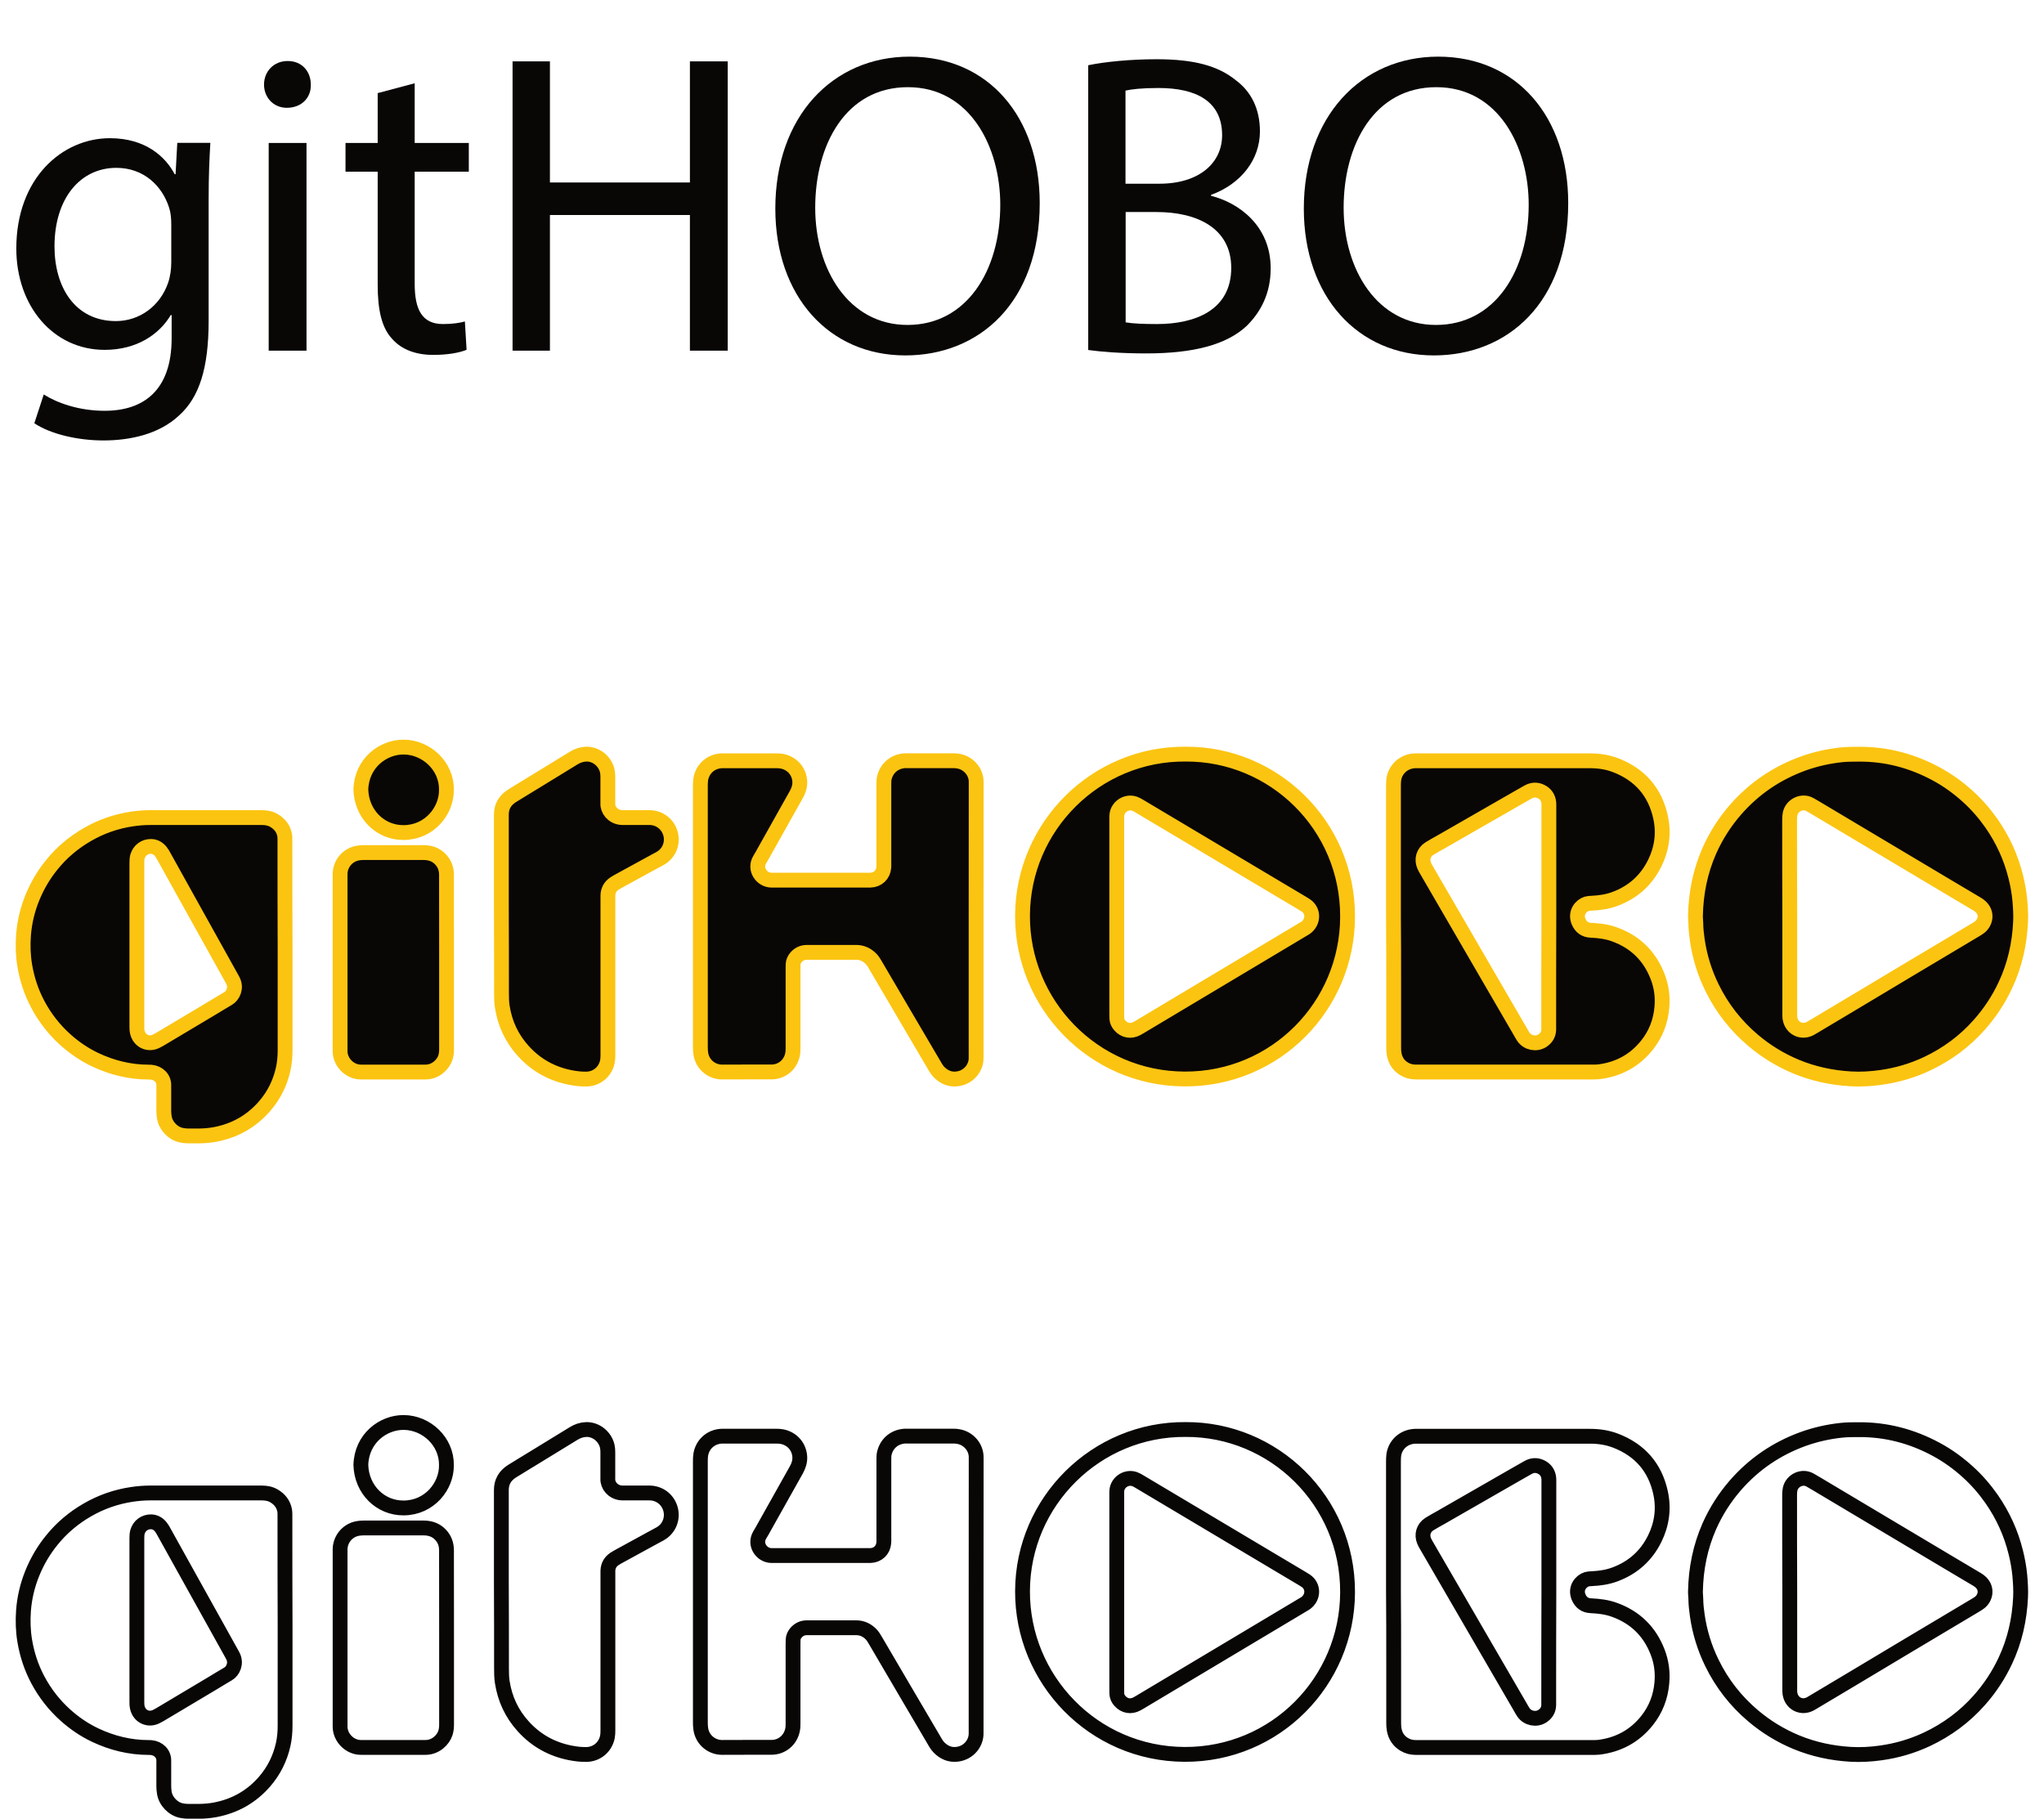 <?xml version="1.0" encoding="utf-8"?>
<!-- Generator: Adobe Illustrator 17.0.0, SVG Export Plug-In . SVG Version: 6.00 Build 0)  -->
<!DOCTYPE svg PUBLIC "-//W3C//DTD SVG 1.1//EN" "http://www.w3.org/Graphics/SVG/1.1/DTD/svg11.dtd">
<svg version="1.1" id="Layer_1" xmlns="http://www.w3.org/2000/svg" xmlns:xlink="http://www.w3.org/1999/xlink" x="0px" y="0px"
	 width="2756.8px" height="2453.1px" viewBox="0 0 2756.8 2453.1" style="enable-background:new 0 0 2756.8 2453.1;"
	 xml:space="preserve">
<g>
	<path style="fill:none;stroke:#090606;stroke-width:20;stroke-miterlimit:10;" d="M1316.5,2151.8c0,60,0,120,0,180
		c0,1.9-0.1,3.8,0,5.8c0.4,13.3-9.7,26.6-25.3,28.6c-9.7,1.3-17.9-2.2-24.7-9.1c-1.8-1.8-3.3-3.9-4.6-6.1
		c-12.6-21.4-25.2-42.7-37.7-64.1c-14.3-24.4-28.7-48.8-43-73.3c-2-3.4-3.9-6.9-6.9-9.8c-5.4-5.2-11.8-8.2-19.4-8.2
		c-22.2,0-44.5,0-66.7,0c-5.8,0-10.5,2.2-14.4,6.5c-2.4,2.7-3.9,5.9-4.1,9.5c-0.1,2.1-0.1,4.2-0.1,6.2c0,35.7,0,71.4,0,107
		c0,3-0.1,6.1-0.8,9.1c-3,13.5-14.3,22.9-28.2,23c-22.2,0.1-44.5-0.1-66.7,0.1c-13,0.1-26.3-9.2-28.7-24.7c-0.5-3.2-0.6-6.4-0.6-9.6
		c0-65.4,0-130.9,0-196.3c0-51.8,0-103.7,0-155.5c0-2.9,0.1-5.7,0.5-8.6c2.3-14.2,13.5-24.3,28-25.1c1.1-0.1,2.2,0,3.4,0
		c23.5,0,47,0,70.6,0c2.6,0,5.1,0.1,7.6,0.6c13.7,2.7,23.3,13.6,24,27.4c0.3,6.2-1.6,12-4.6,17.4c-4.2,7.5-8.5,15-12.7,22.6
		c-10.2,18.1-20.3,36.3-30.5,54.4c-2,3.6-4,7.3-6.2,10.8c-7.9,13.1,2.8,27.8,15.9,27.8c1.4,0,2.9,0,4.3,0c41.6,0,83.2,0,124.8,0
		c1.4,0,2.9,0,4.3,0c9.8-0.3,17.2-7.2,18-17.1c0.2-1.9,0.1-3.8,0.1-5.8c0-35.5,0-71,0-106.6c0-3.2,0-6.4,0.9-9.5
		c3.5-12.9,14-21.3,27.6-22.1c1-0.1,1.9,0,2.9,0c20.8,0,41.6,0,62.4,0c2.4,0,4.8,0.2,7.2,0.7c12.9,2.4,23.7,14,23.5,28.2
		c0,2.6,0,5.1,0,7.7C1316.5,2033.1,1316.5,2092.4,1316.5,2151.8z M1879.7,2241.1c0,27.5,0,55,0,82.5c0,3.2,0.1,6.4,0.7,9.6
		c1.6,8.4,5.9,15.1,13.3,19.6c4.9,3,10.2,4.3,16,4.3c30.7-0.1,61.4,0,92.1,0c48,0,96,0,144,0c3.5,0,7.1,0.1,10.5-0.3
		c26.5-3.3,48.3-15,65-35.9c11.9-14.9,18.5-32.1,20.1-51c1.3-14.2-0.5-28.1-5.7-41.5c-10.7-27.7-30-46.7-58-56.9
		c-10.3-3.8-21.1-5.1-32-5.6c-8.1-0.3-13.5-4.4-16.6-11.7c-5-12,3.3-21.7,11-24c2.2-0.6,4.4-0.7,6.6-0.8c10.8-0.5,21.3-2,31.5-5.8
		c24.2-9,42.2-25.1,53.6-48.2c9.6-19.5,12.5-40.3,7.9-61.7c-7.4-34.4-28-57.9-60.8-70.5c-11-4.2-22.6-5.9-34.3-5.9
		c-77.6,0-155.2,0-232.8,0c-1.1,0-2.2,0-3.4,0c-15.8,0.7-26.9,12.1-28.6,25.6c-0.3,2.9-0.4,5.7-0.4,8.6c0,58.5,0,117.1,0,175.6
		C1879.7,2178.4,1879.7,2209.7,1879.7,2241.1z M2088.8,2294.2c0,1.9,0,3.8,0,5.8c-0.2,6.4-3.2,11.3-8.5,14.8
		c-8.3,5.4-20,3.1-25.6-5.1c-1.6-2.4-3-4.9-4.4-7.4c-15.4-26.5-30.9-53.1-46.3-79.7c-18.3-31.5-36.6-63.1-54.9-94.6
		c-8.4-14.5-16.9-29-25.3-43.6c-1-1.8-2.1-3.6-2.9-5.5c-3.8-8.7-1.1-18,6.9-23.1c5.1-3.2,10.5-6.1,15.8-9.1
		c34.3-19.7,68.5-39.3,102.8-59c4.9-2.8,9.7-5.6,14.6-8.3c5.7-3.2,11.6-3.5,17.5-0.6c6.2,3,9.7,8.2,10.4,15.1
		c0.2,2.1,0.1,4.2,0.1,6.2c0,49.1,0,98.2,0,147.3C2088.8,2196.3,2088.8,2245.2,2088.8,2294.2z M1379.1,2145.9
		c-0.6,119.2,95.4,220,218.6,220.5c122.6,0.5,219.4-98.4,219.8-218.6c0.5-124-100.1-220.3-218.4-219.6
		C1478.7,1927.1,1379.6,2025.1,1379.1,2145.9z M1506.2,2017.4c0-2.2-0.1-4.5,0.1-6.7c0.9-11.4,12.8-19.3,23.7-15.7
		c2.3,0.8,4.4,2,6.4,3.2c18.1,10.8,36.3,21.6,54.4,32.4c43.1,25.7,86.3,51.4,129.4,77.1c12.1,7.2,24.2,14.4,36.3,21.6
		c1.5,0.9,3,1.8,4.5,2.8c10.9,7.2,10.6,22.1,0.6,29.8c-1.1,0.9-2.4,1.6-3.6,2.3c-32.1,19.2-64.2,38.4-96.4,57.6
		c-39.8,23.8-79.6,47.6-119.5,71.4c-2.9,1.7-5.7,3.5-8.7,5.1c-8.2,4.4-16.8,2.9-23-4.1c-2.4-2.7-3.9-5.9-4.1-9.5
		c-0.1-2.2-0.1-4.5-0.1-6.7c0-43.7,0-87.3,0-131C1506.2,2103.8,1506.2,2060.6,1506.2,2017.4z M2483.8,1929.2
		c-17.9,1.9-35.3,5.8-52.2,11.9c-35.6,13-65.9,33.6-90.9,62.2c-14.5,16.7-26.2,35-35.2,55.2c-12.4,28.1-18.2,57.5-18.8,88.1
		c-0.1,3.3,0.5,6.7,0.5,10.1c0.1,7.5,0.9,15,2,22.4c3.2,22.3,9.8,43.7,19.7,63.9c13.5,27.7,32.1,51.5,55.6,71.4
		c17.5,14.8,36.8,26.6,57.9,35.4c23.6,9.8,48.2,15,73.6,16.5c13.6,0.8,27.2,0,40.7-1.9c21.7-3,42.5-9.1,62.3-18.4
		c27.1-12.8,50.7-30.2,70.6-52.7c14.2-16,25.9-33.7,35-53.1c12.8-27.2,19.2-55.8,20.6-85.7c0.5-9.8-0.2-19.5-1-29.2
		c-1-10.7-2.9-21.2-5.5-31.6c-6.4-25.9-17.3-49.8-32.5-71.7c-9.4-13.4-20-25.7-32.2-36.7c-13-11.8-27.1-22-42.5-30.3
		c-32.9-17.8-67.9-26.9-104.6-26.6C2498.9,1928.4,2491.4,1928.4,2483.8,1929.2z M2413.7,2016.6c0-2.7,0.1-5.4,0.7-8.1
		c2.6-11.6,16.3-18.2,26.8-12.2c6,3.4,11.9,7,17.8,10.5c25.3,15.1,50.5,30.2,75.8,45.2c31.6,18.8,63.2,37.7,94.8,56.5
		c12.2,7.3,24.4,14.6,36.7,21.8c1.9,1.1,3.8,2.4,5.4,4c9.1,9,6,21.1-1.4,27c-1.6,1.3-3.4,2.4-5.2,3.5
		c-30.9,18.5-61.8,36.9-92.7,55.3c-22.8,13.6-45.6,27.3-68.3,40.9c-20.2,12.1-40.4,24.1-60.5,36.1c-1.6,1-3.3,1.9-5.1,2.5
		c-10.1,3.5-20.5-1.9-23.6-12.1c-0.6-2-1-4-1-6.1c0-1.8,0-3.5,0-5.3c0-42.9,0-85.7,0-128.6C2413.7,2104,2413.7,2060.3,2413.7,2016.6
		z M384.3,2060.2c0-5.8,0-11.5,0-17.3c0-1.9-0.1-3.9-0.4-5.7c-1.7-8.5-6.6-14.8-13.9-19.2c-5.2-3.2-10.9-4.2-17-4.2
		c-50.2,0.1-100.4,0.1-150.7,0c-8.2,0-16.3,0.7-24.4,1.9c-21.4,3.2-41.5,10.2-60.3,21.1c-18.3,10.6-34.3,24-47.6,40.5
		c-11.1,13.6-19.9,28.6-26.5,44.9c-6.5,16.1-10.5,32.9-11.8,50.2c-1,13.7-0.6,27.5,1.7,41.1c3.1,18.3,8.8,35.7,17.5,52.1
		c9.7,18.3,22.2,34.3,37.6,48.1c12,10.7,25.2,19.7,39.7,26.6c22.8,10.8,46.9,16.8,72.3,16.8c1.1,0,2.2,0,3.4,0.1
		c9.8,1,17.5,8.2,17,18.5c-0.1,1.4,0,2.9,0,4.3c0,9.6,0,19.2,0,28.8c0,3.1,0.2,6.1,0.7,9.1c1.7,11.7,11.9,22.3,23.5,24.4
		c3,0.6,6,0.9,9.1,0.9c4.8-0.1,9.6,0.1,14.4,0c7.4-0.1,14.7-0.7,21.9-2.1c26.5-5.1,48.8-17.7,66.5-38.2
		c12.5-14.5,20.7-31.1,24.9-49.7c1.9-8.5,2.6-17,2.6-25.7c-0.1-46.1,0-92.1,0-138.2C384.3,2146.2,384.3,2103.2,384.3,2060.2z
		 M184.6,2075.1c0-3,0.1-6.1,0.9-9c2.5-8.3,9.8-13.6,18.3-13.4c5.5,0.1,9.8,2.8,13.1,6.9c1.4,1.7,2.5,3.7,3.6,5.6
		c12,21.5,23.9,43.1,35.9,64.6c12,21.5,24,43,35.9,64.5c6.8,12.2,13.5,24.3,20.3,36.5c0.6,1.1,1.2,2.3,1.8,3.4
		c4.6,9.4,0,19.7-6.7,23.6c-7.1,4.1-14,8.4-21,12.6c-22.8,13.6-45.6,27.2-68.4,40.8c-2.7,1.6-5.5,3.3-8.4,4.6
		c-10.8,4.8-22.2-1.2-24.7-12.8c-0.6-2.7-0.6-5.4-0.6-8.1c0-36.5,0-72.9,0-109.4C184.6,2148.6,184.6,2111.9,184.6,2075.1z
		 M676.4,2250.5c0,6.1,0.1,12.1,1,18.2c3.5,22.8,12.8,42.8,28.3,59.9c17.2,19,38.5,30.9,63.7,35.8c7.2,1.4,14.5,2.3,21.9,2.1
		c13.9-0.4,25-9.9,27.9-23.4c0.6-3,0.7-6,0.7-9.1c0-69.8,0-139.5,0-209.3c0-2.1-0.1-4.2,0-6.2c0.3-6.7,3.2-11.9,8.8-15.7
		c1.3-0.9,2.7-1.7,4.1-2.5c15.3-8.4,30.6-16.7,45.9-25.1c3.9-2.1,7.9-4.2,11.8-6.4c11.5-6.5,17.1-19.5,14.1-32.3
		c-3.2-13.4-14.7-22.6-28.5-22.7c-11.2-0.1-22.4,0-33.6,0c-1.6,0-3.2,0.1-4.8-0.1c-11.3-1.1-18.4-10.4-17.9-19c0.1-1.4,0-2.9,0-4.3
		c0-10.6,0-21.1,0-31.7c0-2.7-0.2-5.4-0.8-8.1c-3.1-13-15.1-22.7-28.2-22.4c-6.3,0.2-11.9,2.1-17.2,5.4
		c-17.4,10.7-34.9,21.4-52.4,32.1c-10.2,6.3-20.5,12.4-30.7,18.8c-9.3,5.9-14.4,14.3-14.3,25.5c0,1.8,0,3.5,0,5.3
		c0,39.7,0,79.4,0,119C676.4,2173.1,676.4,2211.8,676.4,2250.5z M602.2,2094.2c0-1.9,0.1-3.8-0.1-5.8c-0.6-8.2-4-15-10.2-20.4
		c-6-5.2-13.2-7-20.9-7c-27,0-54.1,0-81.1,0c-2.6,0-5.1,0.3-7.6,0.7c-13.4,2.5-23.2,14-23.6,27.7c0,1.6,0,3.2,0,4.8
		c0,76.6,0,153.2,0,229.9c0,1.6,0,3.2,0,4.8c0,15.2,13.4,28.3,28.3,28.1c5,0,9.9,0,14.9,0c24,0,48,0,72,0c13.8,0,24-10.4,26.9-19.7
		c1.1-3.6,1.5-7.2,1.5-10.9c0-39,0-78.1,0-117.1C602.2,2171,602.2,2132.6,602.2,2094.2z M544.5,1918.7
		c-27.6-0.2-56.8,21.3-57.8,57.3c0.9,33,26.1,58.2,57.7,58c35.2-0.2,58.2-29.8,57.7-57.9C602.5,1944.5,575.3,1918.9,544.5,1918.7z"
		/>
	<g>
		<rect x="0" y="62" style="fill:none;" width="2756.8" height="557.4"/>
		<path style="fill:#090606;" d="M283.7,192.8c-1.2,20.3-2.3,42.8-2.3,77v162.7c0,64.3-12.7,103.6-40,128
			c-27.2,25.5-66.6,33.6-101.9,33.6c-33.6,0-70.6-8.1-93.2-23.2l12.7-38.8c18.5,11.6,47.5,22,82.2,22c52.1,0,90.3-27.2,90.3-97.9
			V425h-1.2c-15.6,26.1-45.7,46.9-89.2,46.9C71.8,471.9,22,412.8,22,335.2c0-95,62-148.8,126.2-148.8c48.6,0,75.3,25.5,87.4,48.6
			h1.2l2.3-42.3H283.7z M231,303.4c0-8.7-0.6-16.2-2.9-23.2c-9.3-29.5-34.2-53.8-71.2-53.8c-48.6,0-83.4,41.1-83.4,106
			c0,55,27.8,100.7,82.8,100.7c31.3,0,59.6-19.7,70.6-52.1c2.9-8.7,4.1-18.5,4.1-27.2V303.4z"/>
		<path style="fill:#090606;" d="M419.2,114.1c0.6,17.4-12.2,31.3-32.4,31.3c-17.9,0-30.7-13.9-30.7-31.3
			c0-17.9,13.3-31.8,31.8-31.8C407,82.2,419.2,96.1,419.2,114.1z M362.4,473V192.8h51V473H362.4z"/>
		<path style="fill:#090606;" d="M559.3,112.3v80.5h73v38.8h-73v151.1c0,34.7,9.8,54.4,38.2,54.4c13.3,0,23.2-1.7,29.5-3.5l2.3,38.2
			c-9.8,4.1-25.5,6.9-45.2,6.9c-23.7,0-42.8-7.5-55-21.4c-14.5-15.1-19.7-40-19.7-73V231.6h-43.4v-38.8h43.4v-67.2L559.3,112.3z"/>
		<path style="fill:#090606;" d="M741.7,82.8v163.3h188.8V82.8h51V473h-51v-183H741.7v183h-50.4V82.8H741.7z"/>
		<path style="fill:#090606;" d="M1402.3,273.9c0,134.3-81.6,205.5-181.2,205.5c-103.1,0-175.4-79.9-175.4-198
			c0-123.9,77-205,181.2-205C1333.4,76.4,1402.3,158.1,1402.3,273.9z M1099.5,280.2c0,83.4,45.2,158.1,124.5,158.1
			c79.9,0,125.1-73.5,125.1-162.1c0-77.6-40.5-158.6-124.5-158.6C1141.2,117.5,1099.5,194.5,1099.5,280.2z"/>
		<path style="fill:#090606;" d="M1467.7,88c22-4.6,56.7-8.1,92.1-8.1c50.4,0,82.8,8.7,107.1,28.4c20.3,15.1,32.4,38.2,32.4,68.9
			c0,37.6-24.9,70.6-66,85.7v1.2c37.1,9.3,80.5,40,80.5,97.9c0,33.6-13.3,59.1-33,78.2c-27.2,24.9-71.2,36.5-134.9,36.5
			c-34.7,0-61.4-2.3-78.2-4.6V88z M1518.1,247.8h45.7c53.3,0,84.5-27.8,84.5-65.4c0-45.7-34.7-63.7-85.7-63.7
			c-23.2,0-36.5,1.7-44.6,3.5V247.8z M1518.1,434.8c9.8,1.7,24.3,2.3,42.3,2.3c52.1,0,100.2-19.1,100.2-75.8
			c0-53.3-45.7-75.3-100.7-75.3h-41.7V434.8z"/>
		<path style="fill:#090606;" d="M2115.1,273.9c0,134.3-81.6,205.5-181.2,205.5c-103.1,0-175.4-79.9-175.4-198
			c0-123.9,77-205,181.2-205C2046.2,76.4,2115.1,158.1,2115.1,273.9z M1812.2,280.2c0,83.4,45.2,158.1,124.5,158.1
			c79.9,0,125.1-73.5,125.1-162.1c0-77.6-40.5-158.6-124.5-158.6C1853.9,117.5,1812.2,194.5,1812.2,280.2z"/>
	</g>
	<path style="fill:#090606;stroke:#FBC411;stroke-width:20;stroke-miterlimit:10;" d="M1316.5,1240.8c0,60,0,120,0,180
		c0,1.9-0.1,3.8,0,5.8c0.4,13.3-9.7,26.6-25.3,28.6c-9.7,1.3-17.9-2.2-24.7-9.1c-1.8-1.8-3.3-3.9-4.6-6.1
		c-12.6-21.4-25.2-42.7-37.7-64.1c-14.3-24.4-28.7-48.8-43-73.3c-2-3.4-3.9-6.9-6.9-9.8c-5.4-5.2-11.8-8.2-19.4-8.2
		c-22.2,0-44.5,0-66.7,0c-5.8,0-10.5,2.2-14.4,6.5c-2.4,2.7-3.9,5.9-4.1,9.5c-0.1,2.1-0.1,4.2-0.1,6.2c0,35.7,0,71.4,0,107
		c0,3-0.1,6.1-0.8,9.1c-3,13.5-14.3,22.9-28.2,23c-22.2,0.1-44.5-0.1-66.7,0.1c-13,0.1-26.3-9.2-28.7-24.7c-0.5-3.2-0.6-6.4-0.6-9.6
		c0-65.4,0-130.9,0-196.3c0-51.8,0-103.7,0-155.5c0-2.9,0.1-5.7,0.5-8.6c2.3-14.2,13.5-24.3,28-25.1c1.1-0.1,2.2,0,3.4,0
		c23.5,0,47,0,70.6,0c2.6,0,5.1,0.1,7.6,0.6c13.7,2.7,23.3,13.6,24,27.4c0.3,6.2-1.6,12-4.6,17.4c-4.2,7.5-8.5,15-12.7,22.6
		c-10.2,18.1-20.3,36.3-30.5,54.4c-2,3.6-4,7.3-6.2,10.8c-7.9,13.1,2.8,27.8,15.9,27.8c1.4,0,2.9,0,4.3,0c41.6,0,83.2,0,124.8,0
		c1.4,0,2.9,0,4.3,0c9.8-0.3,17.2-7.2,18-17.1c0.2-1.9,0.1-3.8,0.1-5.8c0-35.5,0-71,0-106.6c0-3.2,0-6.4,0.9-9.5
		c3.5-12.9,14-21.3,27.6-22.1c1-0.1,1.9,0,2.9,0c20.8,0,41.6,0,62.4,0c2.4,0,4.8,0.2,7.2,0.7c12.9,2.4,23.7,14,23.5,28.2
		c0,2.6,0,5.1,0,7.7C1316.5,1122.1,1316.5,1181.4,1316.5,1240.8z M1879.7,1330.1c0,27.5,0,55,0,82.5c0,3.2,0.1,6.4,0.7,9.5
		c1.6,8.4,5.9,15.1,13.3,19.6c4.9,3,10.2,4.3,16,4.3c30.7-0.1,61.4,0,92.1,0c48,0,96,0,144,0c3.5,0,7.1,0.1,10.5-0.3
		c26.5-3.3,48.3-15,65-35.9c11.9-14.9,18.5-32.1,20.1-51c1.3-14.2-0.5-28.1-5.7-41.5c-10.7-27.7-30-46.7-58-56.9
		c-10.3-3.8-21.1-5.1-32-5.6c-8.1-0.3-13.5-4.4-16.6-11.7c-5-12,3.3-21.7,11-24c2.2-0.6,4.4-0.7,6.6-0.8c10.8-0.5,21.3-2,31.5-5.8
		c24.2-9,42.2-25.1,53.6-48.2c9.6-19.5,12.5-40.3,7.9-61.7c-7.4-34.4-28-57.9-60.8-70.5c-11-4.2-22.6-5.9-34.3-5.9
		c-77.6,0-155.2,0-232.8,0c-1.1,0-2.2,0-3.4,0c-15.8,0.7-26.9,12.1-28.6,25.6c-0.3,2.9-0.4,5.7-0.4,8.6c0,58.5,0,117.1,0,175.6
		C1879.7,1267.4,1879.7,1298.7,1879.7,1330.1z M2088.8,1383.1c0,1.9,0,3.8,0,5.8c-0.2,6.4-3.2,11.3-8.5,14.8
		c-8.3,5.4-20,3.1-25.6-5.1c-1.6-2.4-3-4.9-4.4-7.4c-15.4-26.5-30.9-53.1-46.3-79.7c-18.3-31.5-36.6-63.1-54.9-94.6
		c-8.4-14.5-16.9-29-25.3-43.6c-1-1.8-2.1-3.6-2.9-5.5c-3.8-8.7-1.1-18,6.9-23.1c5.1-3.2,10.5-6.1,15.8-9.1
		c34.3-19.7,68.5-39.3,102.8-59c4.9-2.8,9.7-5.6,14.6-8.3c5.7-3.2,11.6-3.5,17.5-0.6c6.2,3,9.7,8.2,10.4,15.1
		c0.2,2.1,0.1,4.2,0.1,6.2c0,49.1,0,98.2,0,147.3C2088.8,1285.2,2088.8,1334.2,2088.8,1383.1z M1379.1,1234.9
		c-0.6,119.2,95.4,220,218.6,220.5c122.6,0.5,219.4-98.4,219.8-218.6c0.5-124-100.1-220.3-218.4-219.6
		C1478.7,1016.1,1379.6,1114.1,1379.1,1234.9z M1506.2,1106.4c0-2.2-0.1-4.5,0.1-6.7c0.9-11.4,12.8-19.3,23.7-15.7
		c2.3,0.8,4.4,2,6.4,3.2c18.1,10.8,36.3,21.6,54.4,32.4c43.1,25.7,86.3,51.4,129.4,77.1c12.1,7.2,24.2,14.4,36.3,21.6
		c1.5,0.9,3,1.8,4.5,2.8c10.9,7.2,10.6,22.1,0.6,29.8c-1.1,0.9-2.4,1.6-3.6,2.3c-32.1,19.2-64.2,38.4-96.4,57.6
		c-39.8,23.8-79.6,47.6-119.5,71.4c-2.9,1.7-5.7,3.5-8.7,5.1c-8.2,4.4-16.8,2.9-23-4.1c-2.4-2.7-3.9-5.9-4.1-9.5
		c-0.1-2.2-0.1-4.5-0.1-6.7c0-43.7,0-87.3,0-131C1506.2,1192.8,1506.2,1149.6,1506.2,1106.4z M2483.8,1018.1
		c-17.9,1.9-35.3,5.8-52.2,11.9c-35.6,13-65.9,33.6-90.9,62.2c-14.5,16.7-26.2,35-35.2,55.2c-12.4,28.1-18.2,57.5-18.8,88.1
		c-0.1,3.3,0.5,6.7,0.5,10.1c0.1,7.5,0.9,15,2,22.4c3.2,22.3,9.8,43.7,19.7,63.9c13.5,27.7,32.1,51.5,55.6,71.4
		c17.5,14.8,36.8,26.6,57.9,35.4c23.6,9.8,48.2,15,73.6,16.5c13.6,0.8,27.2,0,40.7-1.9c21.7-3,42.5-9.1,62.3-18.4
		c27.1-12.8,50.7-30.2,70.6-52.7c14.2-16,25.9-33.7,35-53.1c12.8-27.2,19.2-55.8,20.6-85.7c0.5-9.8-0.2-19.5-1-29.2
		c-1-10.7-2.9-21.2-5.5-31.6c-6.4-25.9-17.3-49.8-32.5-71.7c-9.4-13.4-20-25.7-32.2-36.7c-13-11.8-27.1-22-42.5-30.3
		c-32.9-17.8-67.9-26.9-104.6-26.6C2498.9,1017.4,2491.4,1017.3,2483.8,1018.1z M2413.7,1105.6c0-2.7,0.1-5.4,0.7-8.1
		c2.6-11.6,16.3-18.2,26.8-12.2c6,3.4,11.9,7,17.8,10.5c25.3,15.1,50.5,30.2,75.8,45.2c31.6,18.8,63.2,37.7,94.8,56.5
		c12.2,7.3,24.4,14.6,36.7,21.8c1.9,1.1,3.8,2.4,5.4,4c9.1,9,6,21.1-1.4,27c-1.6,1.3-3.4,2.4-5.2,3.5
		c-30.9,18.5-61.8,36.9-92.7,55.3c-22.8,13.6-45.6,27.3-68.3,40.9c-20.2,12.1-40.4,24.1-60.5,36.1c-1.6,1-3.3,1.9-5.1,2.5
		c-10.1,3.5-20.5-1.9-23.6-12.1c-0.6-2-1-4-1-6.1c0-1.8,0-3.5,0-5.3c0-42.9,0-85.7,0-128.6
		C2413.7,1192.9,2413.7,1149.3,2413.7,1105.6z M384.3,1149.2c0-5.8,0-11.5,0-17.3c0-1.9-0.1-3.9-0.4-5.7
		c-1.7-8.5-6.6-14.8-13.9-19.2c-5.2-3.2-10.9-4.2-17-4.2c-50.2,0.1-100.4,0.1-150.7,0c-8.2,0-16.3,0.7-24.4,1.9
		c-21.4,3.2-41.5,10.2-60.3,21.1c-18.3,10.6-34.3,24-47.6,40.5c-11.1,13.6-19.9,28.6-26.5,44.9c-6.5,16.1-10.5,32.9-11.8,50.2
		c-1,13.7-0.6,27.5,1.7,41.1c3.1,18.3,8.8,35.7,17.5,52.1c9.7,18.3,22.2,34.3,37.6,48.1c12,10.7,25.2,19.7,39.7,26.6
		c22.8,10.8,46.9,16.8,72.3,16.8c1.1,0,2.2,0,3.4,0.1c9.8,1,17.5,8.2,17,18.5c-0.1,1.4,0,2.9,0,4.3c0,9.6,0,19.2,0,28.8
		c0,3.1,0.2,6.1,0.7,9.1c1.7,11.7,11.9,22.3,23.5,24.4c3,0.6,6,0.9,9.1,0.9c4.8-0.1,9.6,0.1,14.4,0c7.4-0.1,14.7-0.7,21.9-2.1
		c26.5-5.1,48.8-17.7,66.5-38.2c12.5-14.5,20.7-31.1,24.9-49.7c1.9-8.5,2.6-17,2.6-25.7c-0.1-46.1,0-92.1,0-138.2
		C384.3,1235.2,384.3,1192.2,384.3,1149.2z M184.6,1164.1c0-3,0.1-6.1,0.9-9c2.5-8.3,9.8-13.6,18.3-13.4c5.5,0.1,9.8,2.8,13.1,6.9
		c1.4,1.7,2.5,3.7,3.6,5.6c12,21.5,23.9,43.1,35.9,64.6c12,21.5,24,43,35.9,64.5c6.8,12.2,13.5,24.3,20.3,36.5
		c0.6,1.1,1.2,2.3,1.8,3.4c4.6,9.4,0,19.7-6.7,23.6c-7.1,4.1-14,8.4-21,12.6c-22.8,13.6-45.6,27.2-68.4,40.8
		c-2.7,1.6-5.5,3.3-8.4,4.6c-10.8,4.8-22.2-1.2-24.7-12.8c-0.6-2.7-0.6-5.4-0.6-8.1c0-36.5,0-72.9,0-109.4
		C184.6,1237.6,184.6,1200.8,184.6,1164.1z M676.4,1339.5c0,6.1,0.1,12.1,1,18.2c3.5,22.8,12.8,42.8,28.3,59.9
		c17.2,19,38.5,30.9,63.7,35.8c7.2,1.4,14.5,2.3,21.9,2.1c13.9-0.4,25-9.9,27.9-23.4c0.6-3,0.7-6,0.7-9.1c0-69.8,0-139.5,0-209.3
		c0-2.1-0.1-4.2,0-6.2c0.3-6.7,3.2-11.9,8.8-15.7c1.3-0.9,2.7-1.7,4.1-2.5c15.3-8.4,30.6-16.7,45.9-25.1c3.9-2.1,7.9-4.2,11.8-6.4
		c11.5-6.5,17.1-19.5,14.1-32.3c-3.2-13.4-14.7-22.6-28.5-22.7c-11.2-0.1-22.4,0-33.6,0c-1.6,0-3.2,0.1-4.8-0.1
		c-11.3-1.1-18.4-10.4-17.9-19c0.1-1.4,0-2.9,0-4.3c0-10.6,0-21.1,0-31.7c0-2.7-0.2-5.4-0.8-8.1c-3.1-13-15.1-22.7-28.2-22.4
		c-6.3,0.2-11.9,2.1-17.2,5.4c-17.4,10.7-34.9,21.4-52.4,32.1c-10.2,6.3-20.5,12.4-30.7,18.8c-9.3,5.9-14.4,14.3-14.3,25.5
		c0,1.8,0,3.5,0,5.3c0,39.7,0,79.4,0,119C676.4,1262.1,676.4,1300.8,676.4,1339.5z M602.2,1183.2c0-1.9,0.1-3.8-0.1-5.8
		c-0.6-8.2-4-15-10.2-20.4c-6-5.2-13.2-7-20.9-7c-27,0-54.1,0-81.1,0c-2.6,0-5.1,0.3-7.6,0.7c-13.4,2.5-23.2,14-23.6,27.7
		c0,1.6,0,3.2,0,4.8c0,76.6,0,153.2,0,229.9c0,1.6,0,3.2,0,4.8c0,15.2,13.4,28.3,28.3,28.1c5,0,9.9,0,14.9,0c24,0,48,0,72,0
		c13.8,0,24-10.4,26.9-19.7c1.1-3.6,1.5-7.2,1.5-10.9c0-39,0-78.1,0-117.1C602.2,1260,602.2,1221.6,602.2,1183.2z M544.5,1007.7
		c-27.6-0.2-56.8,21.3-57.8,57.3c0.9,33,26.1,58.2,57.7,58c35.2-0.2,58.2-29.8,57.7-57.9C602.5,1033.5,575.3,1007.9,544.5,1007.7z"
		/>
</g>
<g>
</g>
<g>
</g>
<g>
</g>
<g>
</g>
<g>
</g>
<g>
</g>
<g>
</g>
<g>
</g>
<g>
</g>
<g>
</g>
<g>
</g>
<g>
</g>
<g>
</g>
<g>
</g>
<g>
</g>
</svg>
